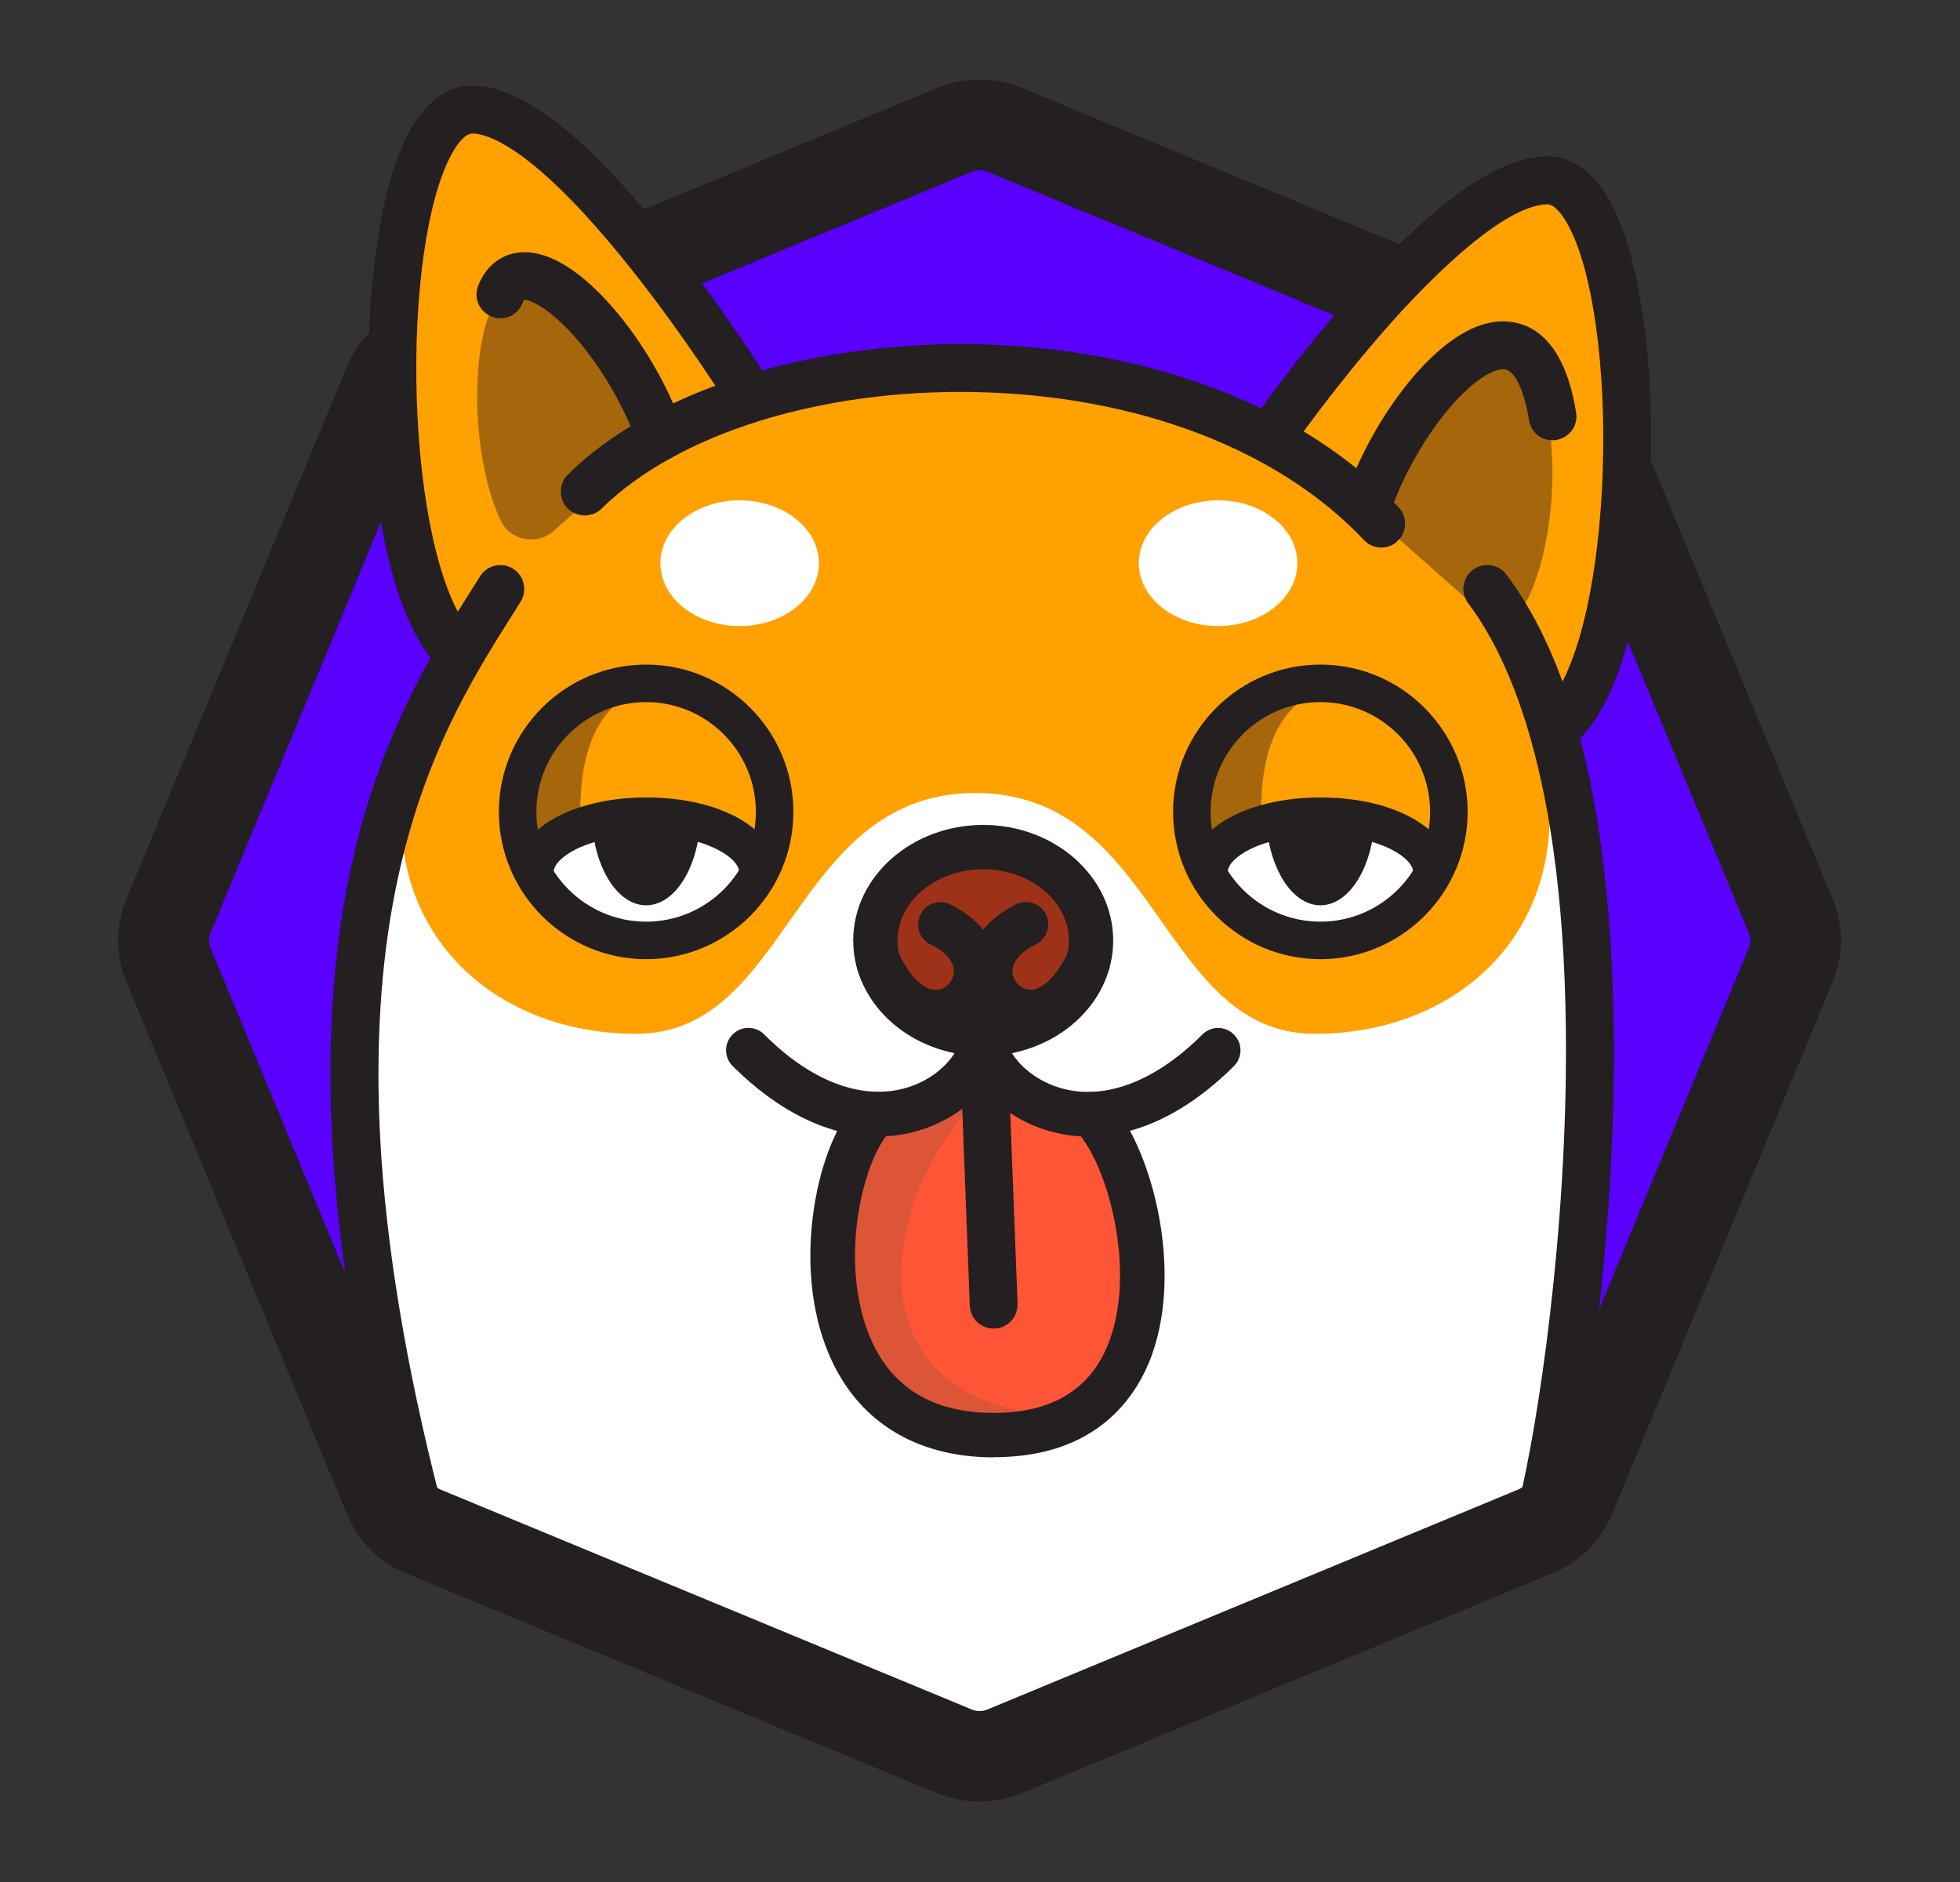 <?xml version="1.0" encoding="UTF-8" standalone="no"?>
<svg
   width="25"
   height="24"
   viewBox="0 0 25 24"
   fill="none"
   version="1.1"
   id="svg89"
   sodipodi:docname="erdoge.svg"
   inkscape:version="1.1.1 (c3084ef, 2021-09-22)"
   xmlns:inkscape="http://www.inkscape.org/namespaces/inkscape"
   xmlns:sodipodi="http://sodipodi.sourceforge.net/DTD/sodipodi-0.dtd"
   xmlns="http://www.w3.org/2000/svg"
   xmlns:svg="http://www.w3.org/2000/svg">
  <rect x="0" y="0" width="25" height="24" fill="#333333" stroke="none"/>
  <defs
     id="defs93" />
  <sodipodi:namedview
     id="namedview91"
     pagecolor="#ffffff"
     bordercolor="#666666"
     borderopacity="1.0"
     inkscape:pageshadow="2"
     inkscape:pageopacity="0.0"
     inkscape:pagecheckerboard="0"
     showgrid="false"
     inkscape:zoom="11.333333"
     inkscape:cx="-0.97058826"
     inkscape:cy="11.294118"
     inkscape:window-width="1417"
     inkscape:window-height="766"
     inkscape:window-x="0"
     inkscape:window-y="25"
     inkscape:window-maximized="0"
     inkscape:current-layer="svg89" />
  <g
     id="g256"
     transform="matrix(0.915,0,0,0.915,1.506,1.014)">
    <path
       d="m 0.639,11.999 c 0,0.116 0.024,0.232 0.068,0.342 L 3.776,19.752 c 0.089,0.217 0.264,0.392 0.481,0.481 l 7.412,3.069 c 0.217,0.089 0.463,0.089 0.68,0 l 7.415,-3.069 c 0.217,-0.089 0.392,-0.264 0.481,-0.481 l 3.071,-7.412 c 0.045,-0.11 0.068,-0.226 0.068,-0.342 0,-0.116 -0.024,-0.232 -0.068,-0.342 L 20.244,4.246 C 20.155,4.029 19.98,3.854 19.763,3.764 L 12.352,0.693 c -0.217,-0.089 -0.463,-0.089 -0.68,0 L 4.257,3.764 C 4.04,3.854 3.865,4.029 3.776,4.246 L 0.704,11.657 C 0.659,11.767 0.639,11.883 0.639,11.999 Z"
       fill="#5900ff"
       id="path9" />
    <path
       d="M 4.028,14.42 C 3.992,13.178 3.556,10.802 3.71,10.267 3.865,9.732 4.714,7.959 4.714,7.959 c 0,0 -1.696,-5.216 -0.036,-7.168 1.055,-1.236 3.006,2.264 4.111,3.583 0,0 1.886,-0.365 3.618,-0.33 1.732,0.036 3.666,0.924 3.666,0.924 0,0 2.902,-4.352 4.132,-3.559 1.625,1.046 0.903,5.698 -0.056,7.539 0,1.346 0.49,2.926 -0.665,4.916 -1.156,1.987 -3.104,4.566 -3.104,4.566 0,0 -8.101,0.526 -8.258,0.455 C 7.964,18.813 4.028,14.42 4.028,14.42 Z"
       fill="#ffa100"
       id="path11" />
    <path
       d="M 19.796,9.138 C 20.491,11.648 18.828,13.3 16.68,13.3 c -2.145,0 -2.175,-3.348 -4.723,-3.357 -0.003,0 -0.003,0 -0.006,0 -0.003,0 -0.003,0 -0.006,0 C 9.396,9.955 9.369,13.3 7.221,13.3 5.074,13.3 3.41,11.648 4.105,9.138 c 0,0 -0.82,1.661 -0.775,4.162 0.042,2.498 1.289,7.094 1.289,7.094 l 7.325,2.537 v 0.003 l 0.006,-0.003 0.006,0.003 v -0.003 l 7.807,-2.697 c 0,0 0.766,-4.432 0.811,-6.933 0.042,-2.498 -0.778,-4.162 -0.778,-4.162 z"
       fill="#ffffff"
       id="path13" />
    <path
       d="M 4.257,20.566 C 4.111,20.566 3.975,20.468 3.936,20.32 1.741,12.142 3.764,8.945 4.976,7.035 L 5.047,6.922 c 0.098,-0.154 0.303,-0.202 0.46,-0.104 0.154,0.098 0.202,0.303 0.104,0.46 L 5.54,7.392 C 4.937,8.342 4.189,9.524 3.832,11.476 c -0.196,1.069 -0.25,2.272 -0.16,3.574 0.107,1.524 0.413,3.238 0.912,5.098 0.048,0.178 -0.056,0.359 -0.235,0.407 -0.036,0.009 -0.062,0.012 -0.092,0.012 z"
       fill="#241f20"
       id="path15" />
    <path
       d="M 6.449,10.421 C 6.446,10.35 6.443,10.279 6.443,10.205 6.443,9.296 6.719,8.544 7.599,8.428 7.521,8.419 7.441,8.413 7.361,8.413 c -0.989,0 -1.791,0.802 -1.791,1.791 0,0.267 0.059,0.523 0.166,0.751 0.172,-0.226 0.419,-0.413 0.713,-0.535 z"
       fill="#a5660c"
       id="path17" />
    <path
       d="m 15.94,10.421 c -0.003,-0.071 -0.006,-0.143 -0.006,-0.217 0,-0.909 0.276,-1.661 1.155,-1.776 -0.077,-0.009 -0.157,-0.015 -0.238,-0.015 -0.989,0 -1.791,0.802 -1.791,1.791 0,0.267 0.059,0.523 0.166,0.751 0.169,-0.226 0.419,-0.413 0.713,-0.535 z"
       fill="#a5660c"
       id="path19" />
    <path
       d="m 7.299,11.999 c 0.822,0 1.488,-0.388 1.488,-0.867 0,-0.479 -0.666,-0.867 -1.488,-0.867 -0.822,0 -1.488,0.388 -1.488,0.867 0,0.479 0.666,0.867 1.488,0.867 z"
       fill="#ffffff"
       id="path21" />
    <path
       d="m 16.76,11.999 c 0.822,0 1.488,-0.388 1.488,-0.867 0,-0.479 -0.666,-0.867 -1.488,-0.867 -0.822,0 -1.488,0.388 -1.488,0.867 0,0.479 0.666,0.867 1.488,0.867 z"
       fill="#ffffff"
       id="path23" />
    <path
       d="m 13.629,14.479 c 0.826,0.826 1.491,4.474 -1.358,4.474 -2.849,0 -2.471,-3.648 -1.646,-4.474 l 1.56,-0.41 z"
       fill="#ff5537"
       id="path25" />
    <path
       d="m 7.361,12.26 c -1.132,0 -2.053,-0.921 -2.053,-2.053 0,-1.132 0.921,-2.053 2.053,-2.053 1.132,0 2.053,0.921 2.053,2.053 0,1.132 -0.921,2.053 -2.053,2.053 z m 0,-3.583 c -0.844,0 -1.53,0.686 -1.53,1.53 0,0.844 0.686,1.53 1.53,1.53 0.844,0 1.53,-0.686 1.53,-1.53 0,-0.844 -0.686,-1.53 -1.53,-1.53 z"
       fill="#241f20"
       id="path27" />
    <path
       d="m 8.918,11.304 c -0.146,0 -0.261,-0.116 -0.261,-0.261 0,-0.098 -0.119,-0.22 -0.309,-0.315 -0.255,-0.128 -0.612,-0.199 -0.983,-0.199 -0.371,0 -0.728,0.074 -0.983,0.199 -0.19,0.095 -0.309,0.217 -0.309,0.315 0,0.145 -0.116,0.261 -0.261,0.261 -0.146,0 -0.261,-0.116 -0.261,-0.261 0,-0.591 0.781,-1.037 1.815,-1.037 1.034,0 1.815,0.446 1.815,1.037 0,0.145 -0.116,0.261 -0.261,0.261 z"
       fill="#241f20"
       id="path29" />
    <path
       d="m 7.361,10.208 c -0.27,0 -0.526,0.039 -0.757,0.104 0.03,0.668 0.356,1.197 0.757,1.197 0.401,0 0.728,-0.526 0.757,-1.197 -0.232,-0.068 -0.487,-0.104 -0.757,-0.104 z"
       fill="#241f20"
       id="path31" />
    <path
       d="m 16.76,12.26 c -1.132,0 -2.053,-0.921 -2.053,-2.053 0,-1.132 0.921,-2.053 2.053,-2.053 1.132,0 2.053,0.921 2.053,2.053 0,1.132 -0.921,2.053 -2.053,2.053 z m 0,-3.583 c -0.844,0 -1.53,0.686 -1.53,1.53 0,0.844 0.686,1.53 1.53,1.53 0.844,0 1.53,-0.686 1.53,-1.53 0,-0.844 -0.686,-1.53 -1.53,-1.53 z"
       fill="#241f20"
       id="path33" />
    <path
       d="m 18.314,11.304 c -0.145,0 -0.261,-0.116 -0.261,-0.261 0,-0.098 -0.119,-0.22 -0.309,-0.315 -0.256,-0.128 -0.612,-0.199 -0.983,-0.199 -0.371,0 -0.728,0.074 -0.983,0.199 -0.19,0.095 -0.309,0.217 -0.309,0.315 0,0.145 -0.116,0.261 -0.261,0.261 -0.145,0 -0.261,-0.116 -0.261,-0.261 0,-0.591 0.781,-1.037 1.815,-1.037 1.034,0 1.815,0.446 1.815,1.037 0,0.145 -0.116,0.261 -0.262,0.261 z"
       fill="#241f20"
       id="path35" />
    <path
       d="m 16.76,10.208 c -0.27,0 -0.526,0.039 -0.757,0.104 0.033,0.671 0.359,1.197 0.757,1.197 0.401,0 0.728,-0.526 0.757,-1.197 -0.232,-0.068 -0.487,-0.104 -0.757,-0.104 z"
       fill="#241f20"
       id="path37" />
    <path
       d="m 12.06,14.188 -1.28,0.232 c -1.129,0.826 -2.053,4.646 1.851,4.646 0.184,0 0.279,-0.413 0.446,-0.428 -3.327,-0.315 -2.091,-3.666 -1.016,-4.45 z"
       fill="#dc5537"
       id="path39" />
    <path
       d="M 7.56,4.976 C 7.005,3.438 5.888,2.327 5.326,2.995 4.919,3.479 4.878,5.146 5.329,6.138 c 0.131,0.288 0.505,0.362 0.743,0.154 z"
       fill="#a5660c"
       id="path41" />
    <path
       d="m 12.06,13.3 c 0.83,0 1.503,-0.583 1.503,-1.301 0,-0.719 -0.673,-1.301 -1.503,-1.301 -0.83,0 -1.503,0.583 -1.503,1.301 0,0.719 0.673,1.301 1.503,1.301 z"
       fill="#9e3219"
       id="path43" />
    <path
       d="m 17.44,6.037 c 0.555,-1.539 1.673,-2.65 2.234,-1.981 0.407,0.484 0.449,2.151 -0.003,3.143 -0.131,0.288 -0.505,0.362 -0.743,0.154 z"
       fill="#a5660c"
       id="path45" />
    <path
       d="m 17.613,6.524 c -0.089,0 -0.178,-0.036 -0.244,-0.104 C 16.175,5.152 14.196,4.4 11.942,4.356 9.791,4.314 7.798,4.938 6.74,5.981 6.61,6.108 6.399,6.108 6.268,5.978 6.14,5.847 6.14,5.636 6.271,5.505 7.45,4.341 9.628,3.646 11.951,3.69 c 2.433,0.045 4.584,0.873 5.9,2.272 0.125,0.134 0.119,0.345 -0.015,0.469 -0.059,0.062 -0.14,0.092 -0.223,0.092 z"
       fill="#241f20"
       id="path47" />
    <path
       d="m 19.763,20.566 c -0.036,0 -0.068,-0.006 -0.104,-0.018 -0.175,-0.056 -0.27,-0.247 -0.214,-0.419 0.208,-0.636 0.65,-3.071 0.728,-5.81 0.113,-4.171 -0.674,-6.119 -1.352,-7.019 -0.11,-0.146 -0.083,-0.356 0.065,-0.466 0.146,-0.11 0.356,-0.083 0.466,0.065 0.591,0.781 1.013,1.904 1.254,3.345 0.196,1.173 0.276,2.552 0.235,4.093 -0.077,2.843 -0.532,5.311 -0.76,6.001 -0.048,0.14 -0.178,0.229 -0.318,0.229 z"
       fill="#241f20"
       id="path49" />
    <path
       d="m 10.596,14.732 c -0.677,0 -1.384,-0.339 -2.029,-0.983 -0.122,-0.122 -0.122,-0.318 0,-0.44 0.122,-0.122 0.318,-0.122 0.44,0 0.704,0.707 1.473,0.96 2.112,0.698 0.395,-0.163 0.633,-0.487 0.633,-0.707 0,-0.172 0.14,-0.309 0.309,-0.309 0.172,0 0.309,0.14 0.309,0.309 0,0.508 -0.419,1.034 -1.016,1.28 -0.244,0.101 -0.496,0.151 -0.757,0.151 z"
       fill="#241f20"
       id="path51" />
    <path
       d="m 13.525,14.732 c -0.258,0 -0.514,-0.051 -0.757,-0.151 -0.597,-0.246 -1.016,-0.775 -1.016,-1.28 0,-0.172 0.14,-0.309 0.309,-0.309 0.172,0 0.309,0.14 0.309,0.309 0,0.22 0.238,0.544 0.633,0.707 0.636,0.264 1.405,0.009 2.112,-0.698 0.122,-0.122 0.318,-0.122 0.44,0 0.122,0.122 0.122,0.318 0,0.44 -0.645,0.645 -1.355,0.983 -2.029,0.983 z"
       fill="#241f20"
       id="path53" />
    <path
       d="m 12.06,13.609 c -1.001,0 -1.812,-0.722 -1.812,-1.61 0,-0.888 0.814,-1.61 1.812,-1.61 0.998,0 1.812,0.722 1.812,1.61 0,0.888 -0.811,1.61 -1.812,1.61 z m 0,-2.602 c -0.656,0 -1.194,0.446 -1.194,0.992 0,0.547 0.535,0.992 1.194,0.992 0.656,0 1.194,-0.446 1.194,-0.992 0,-0.547 -0.538,-0.992 -1.194,-0.992 z"
       fill="#241f20"
       id="path55" />
    <path
       d="m 11.401,13.306 c -0.267,0 -0.731,-0.122 -1.078,-0.861 -0.074,-0.154 -0.006,-0.339 0.148,-0.413 0.154,-0.074 0.339,-0.006 0.413,0.148 0.16,0.339 0.368,0.532 0.55,0.505 0.107,-0.015 0.196,-0.107 0.214,-0.217 0.024,-0.151 -0.092,-0.303 -0.321,-0.413 -0.154,-0.074 -0.217,-0.261 -0.142,-0.416 0.074,-0.154 0.261,-0.217 0.416,-0.143 0.481,0.238 0.728,0.636 0.659,1.069 -0.059,0.38 -0.362,0.68 -0.737,0.734 -0.036,0.003 -0.077,0.006 -0.122,0.006 z"
       fill="#241f20"
       id="path57" />
    <path
       d="m 12.717,13.306 c -0.045,0 -0.086,-0.003 -0.119,-0.009 -0.374,-0.053 -0.677,-0.356 -0.737,-0.734 -0.068,-0.431 0.178,-0.832 0.659,-1.069 0.154,-0.074 0.339,-0.012 0.416,0.143 0.074,0.154 0.012,0.339 -0.143,0.416 -0.229,0.113 -0.345,0.261 -0.321,0.413 0.018,0.11 0.107,0.202 0.214,0.217 0.178,0.027 0.389,-0.166 0.549,-0.505 0.074,-0.154 0.259,-0.22 0.413,-0.148 0.154,0.074 0.22,0.258 0.149,0.413 -0.351,0.743 -0.814,0.864 -1.081,0.864 z"
       fill="#241f20"
       id="path59" />
    <path
       d="m 12.206,19.203 c -1.099,0 -1.916,-0.517 -2.305,-1.456 -0.238,-0.57 -0.309,-1.283 -0.202,-2.005 0.098,-0.662 0.336,-1.239 0.639,-1.542 0.122,-0.122 0.318,-0.122 0.44,0 0.122,0.122 0.122,0.318 0,0.44 -0.205,0.205 -0.386,0.674 -0.463,1.194 -0.092,0.612 -0.033,1.209 0.16,1.678 0.294,0.713 0.876,1.072 1.732,1.072 0.793,0 1.328,-0.315 1.586,-0.936 0.19,-0.46 0.226,-1.075 0.101,-1.726 -0.122,-0.63 -0.362,-1.096 -0.547,-1.28 -0.122,-0.122 -0.122,-0.318 0,-0.44 0.122,-0.122 0.318,-0.122 0.44,0 0.6,0.6 1.108,2.412 0.582,3.683 -0.253,0.6 -0.832,1.316 -2.163,1.316 z"
       fill="#241f20"
       id="path61" />
    <path
       d="m 12.206,17.408 c -0.178,0 -0.327,-0.14 -0.333,-0.321 l -0.145,-3.776 c -0.006,-0.184 0.137,-0.339 0.321,-0.345 0.184,-0.009 0.339,0.137 0.345,0.321 l 0.145,3.776 c 0.006,0.184 -0.137,0.339 -0.321,0.345 -0.003,0 -0.009,0 -0.012,0 z"
       fill="#241f20"
       id="path63" />
    <path
       d="M 7.56,5.309 C 7.423,5.309 7.296,5.226 7.248,5.089 7.046,4.534 6.719,3.978 6.348,3.565 5.962,3.138 5.715,3.066 5.662,3.072 5.656,3.078 5.647,3.093 5.638,3.117 5.57,3.289 5.377,3.372 5.207,3.304 5.035,3.236 4.952,3.043 5.02,2.873 5.139,2.573 5.377,2.404 5.677,2.407 c 0.255,0.003 0.677,0.143 1.233,0.787 0.404,0.469 0.749,1.063 0.968,1.669 0.062,0.172 -0.027,0.362 -0.199,0.425 -0.045,0.015 -0.08,0.021 -0.119,0.021 z"
       fill="#241f20"
       id="path65" />
    <path
       d="m 17.44,6.194 c -0.039,0 -0.074,-0.006 -0.113,-0.021 -0.172,-0.062 -0.261,-0.253 -0.199,-0.425 0.205,-0.567 0.541,-1.15 0.921,-1.598 0.324,-0.38 0.817,-0.826 1.34,-0.775 0.342,0.033 0.778,0.279 0.936,1.268 0.03,0.181 -0.095,0.353 -0.276,0.38 C 19.867,5.054 19.695,4.929 19.668,4.748 19.6,4.323 19.469,4.053 19.326,4.038 19.196,4.026 18.914,4.16 18.557,4.581 18.23,4.968 17.93,5.487 17.755,5.975 17.705,6.111 17.577,6.194 17.44,6.194 Z"
       fill="#241f20"
       id="path67" />
    <path
       d="m 8.665,7.617 c 0.61,0 1.105,-0.392 1.105,-0.876 0,-0.484 -0.495,-0.876 -1.105,-0.876 -0.61,0 -1.105,0.392 -1.105,0.876 0,0.484 0.495,0.876 1.105,0.876 z"
       fill="#ffffff"
       id="path69" />
    <path
       d="m 15.334,7.617 c 0.61,0 1.105,-0.392 1.105,-0.876 0,-0.484 -0.495,-0.876 -1.105,-0.876 -0.61,0 -1.105,0.392 -1.105,0.876 0,0.484 0.495,0.876 1.105,0.876 z"
       fill="#ffffff"
       id="path71" />
    <path
       d="m 17.725,3.554 c -0.08,0 -0.163,-0.015 -0.241,-0.048 L 12.111,1.281 c -0.062,-0.024 -0.137,-0.024 -0.199,0 L 7.584,3.072 C 7.26,3.206 6.892,3.052 6.758,2.731 6.624,2.407 6.779,2.039 7.1,1.905 L 11.428,0.114 c 0.371,-0.151 0.793,-0.151 1.161,0 L 17.966,2.339 c 0.324,0.134 0.475,0.502 0.342,0.826 -0.098,0.241 -0.336,0.389 -0.582,0.389 z"
       fill="#241f20"
       id="path73" />
    <path
       d="m 12.004,24 c -0.199,0 -0.395,-0.039 -0.579,-0.113 L 4.013,20.819 C 3.642,20.667 3.342,20.364 3.19,19.993 L 0.119,12.581 c 0,0 0,-0.003 -0.003,-0.003 C 0.039,12.391 0,12.195 0,11.999 c 0,-0.196 0.039,-0.392 0.116,-0.579 0,-0.003 0,-0.003 0.003,-0.006 L 3.19,4.002 C 3.342,3.631 3.642,3.331 4.016,3.179 4.34,3.046 4.708,3.2 4.842,3.524 4.976,3.848 4.821,4.216 4.497,4.35 4.438,4.373 4.385,4.427 4.361,4.486 L 1.289,11.895 c -0.015,0.036 -0.021,0.071 -0.021,0.104 0,0.033 0.006,0.068 0.021,0.104 l 3.069,7.409 c 0.027,0.062 0.077,0.113 0.137,0.14 l 7.415,3.069 c 0.062,0.024 0.137,0.024 0.199,0 l 7.415,-3.072 c 0.062,-0.027 0.113,-0.077 0.14,-0.137 l 3.069,-7.409 c 0.015,-0.036 0.021,-0.071 0.021,-0.104 0,-0.033 -0.006,-0.068 -0.021,-0.104 L 20.247,5.906 C 20.114,5.582 20.268,5.214 20.589,5.08 c 0.324,-0.134 0.692,0.021 0.826,0.342 l 2.483,5.992 c 0,0.003 0,0.003 0.003,0.006 0.077,0.187 0.116,0.383 0.116,0.579 0,0.196 -0.039,0.392 -0.116,0.579 0,0.003 0,0.003 -0.003,0.006 l -3.072,7.409 c -0.151,0.371 -0.452,0.671 -0.826,0.823 l -7.415,3.072 C 12.402,23.961 12.203,24 12.004,24 Z"
       fill="#241f20"
       id="path75" />
    <path
       d="m 18.54,3.294 c 0.539,-0.539 0.846,-1.107 0.685,-1.269 -0.161,-0.161 -0.729,0.145 -1.269,0.685 -0.539,0.539 -0.846,1.107 -0.685,1.269 0.161,0.161 0.729,-0.145 1.269,-0.685 z"
       fill="#ffa100"
       id="path77" />
    <path
       d="M 20.987,5.886 C 21.035,5.125 20.889,4.496 20.661,4.482 20.433,4.467 20.21,5.073 20.163,5.835 c -0.048,0.761 0.099,1.39 0.326,1.404 0.228,0.014 0.451,-0.592 0.498,-1.353 z"
       fill="#ffa100"
       id="path79" />
    <path
       d="m 20.152,9.278 c -0.083,0 -0.166,-0.03 -0.232,-0.092 C 19.787,9.058 19.784,8.847 19.912,8.716 20.316,8.298 20.613,7.136 20.687,5.683 20.758,4.269 20.601,2.888 20.283,2.169 20.167,1.905 20.028,1.739 19.924,1.739 H 19.921 C 19.264,1.756 18.165,2.918 17.722,3.417 16.959,4.278 16.353,5.146 16.347,5.155 16.243,5.306 16.035,5.342 15.884,5.238 15.732,5.134 15.697,4.926 15.8,4.774 c 0.027,-0.036 0.63,-0.906 1.42,-1.797 1.12,-1.262 1.999,-1.886 2.682,-1.907 0.282,-0.009 0.683,0.131 0.992,0.826 0.362,0.82 0.538,2.281 0.46,3.814 -0.039,0.781 -0.211,2.685 -0.962,3.461 -0.065,0.074 -0.154,0.107 -0.241,0.107 z"
       fill="#241f20"
       id="path81" />
    <path
       d="m 3.823,3.916 c 0,0.763 0.229,1.381 0.511,1.381 0.282,0 0.615,-0.769 0.615,-1.533 0,-0.763 -0.33,-1.23 -0.615,-1.23 -0.285,0 -0.511,0.618 -0.511,1.381 z"
       fill="#ffa100"
       id="path83" />
    <path
       d="M 7.859,3.588 C 8.043,3.453 7.825,2.845 7.373,2.231 6.921,1.616 6.405,1.227 6.222,1.363 6.038,1.498 6.256,2.105 6.708,2.72 c 0.452,0.615 0.967,1.003 1.151,0.868 z"
       fill="#ffa100"
       id="path85" />
    <path
       d="m 4.711,8.292 c -0.086,0 -0.175,-0.033 -0.241,-0.101 C 3.719,7.415 3.547,5.514 3.508,4.733 3.431,3.2 3.606,1.739 3.966,0.919 4.135,0.532 4.447,0.072 4.961,0.087 5.653,0.105 6.535,0.8 7.655,2.205 8.442,3.191 9.045,4.16 9.072,4.198 9.17,4.356 9.123,4.561 8.965,4.656 8.808,4.754 8.603,4.706 8.508,4.549 8.502,4.54 7.896,3.571 7.132,2.615 5.804,0.951 5.16,0.758 4.943,0.752 4.836,0.749 4.696,0.916 4.578,1.186 4.26,1.905 4.102,3.286 4.174,4.697 4.248,6.147 4.545,7.308 4.952,7.727 5.08,7.858 5.077,8.069 4.943,8.197 4.878,8.262 4.795,8.292 4.711,8.292 Z"
       fill="#241f20"
       id="path87" />
  </g>
</svg>
